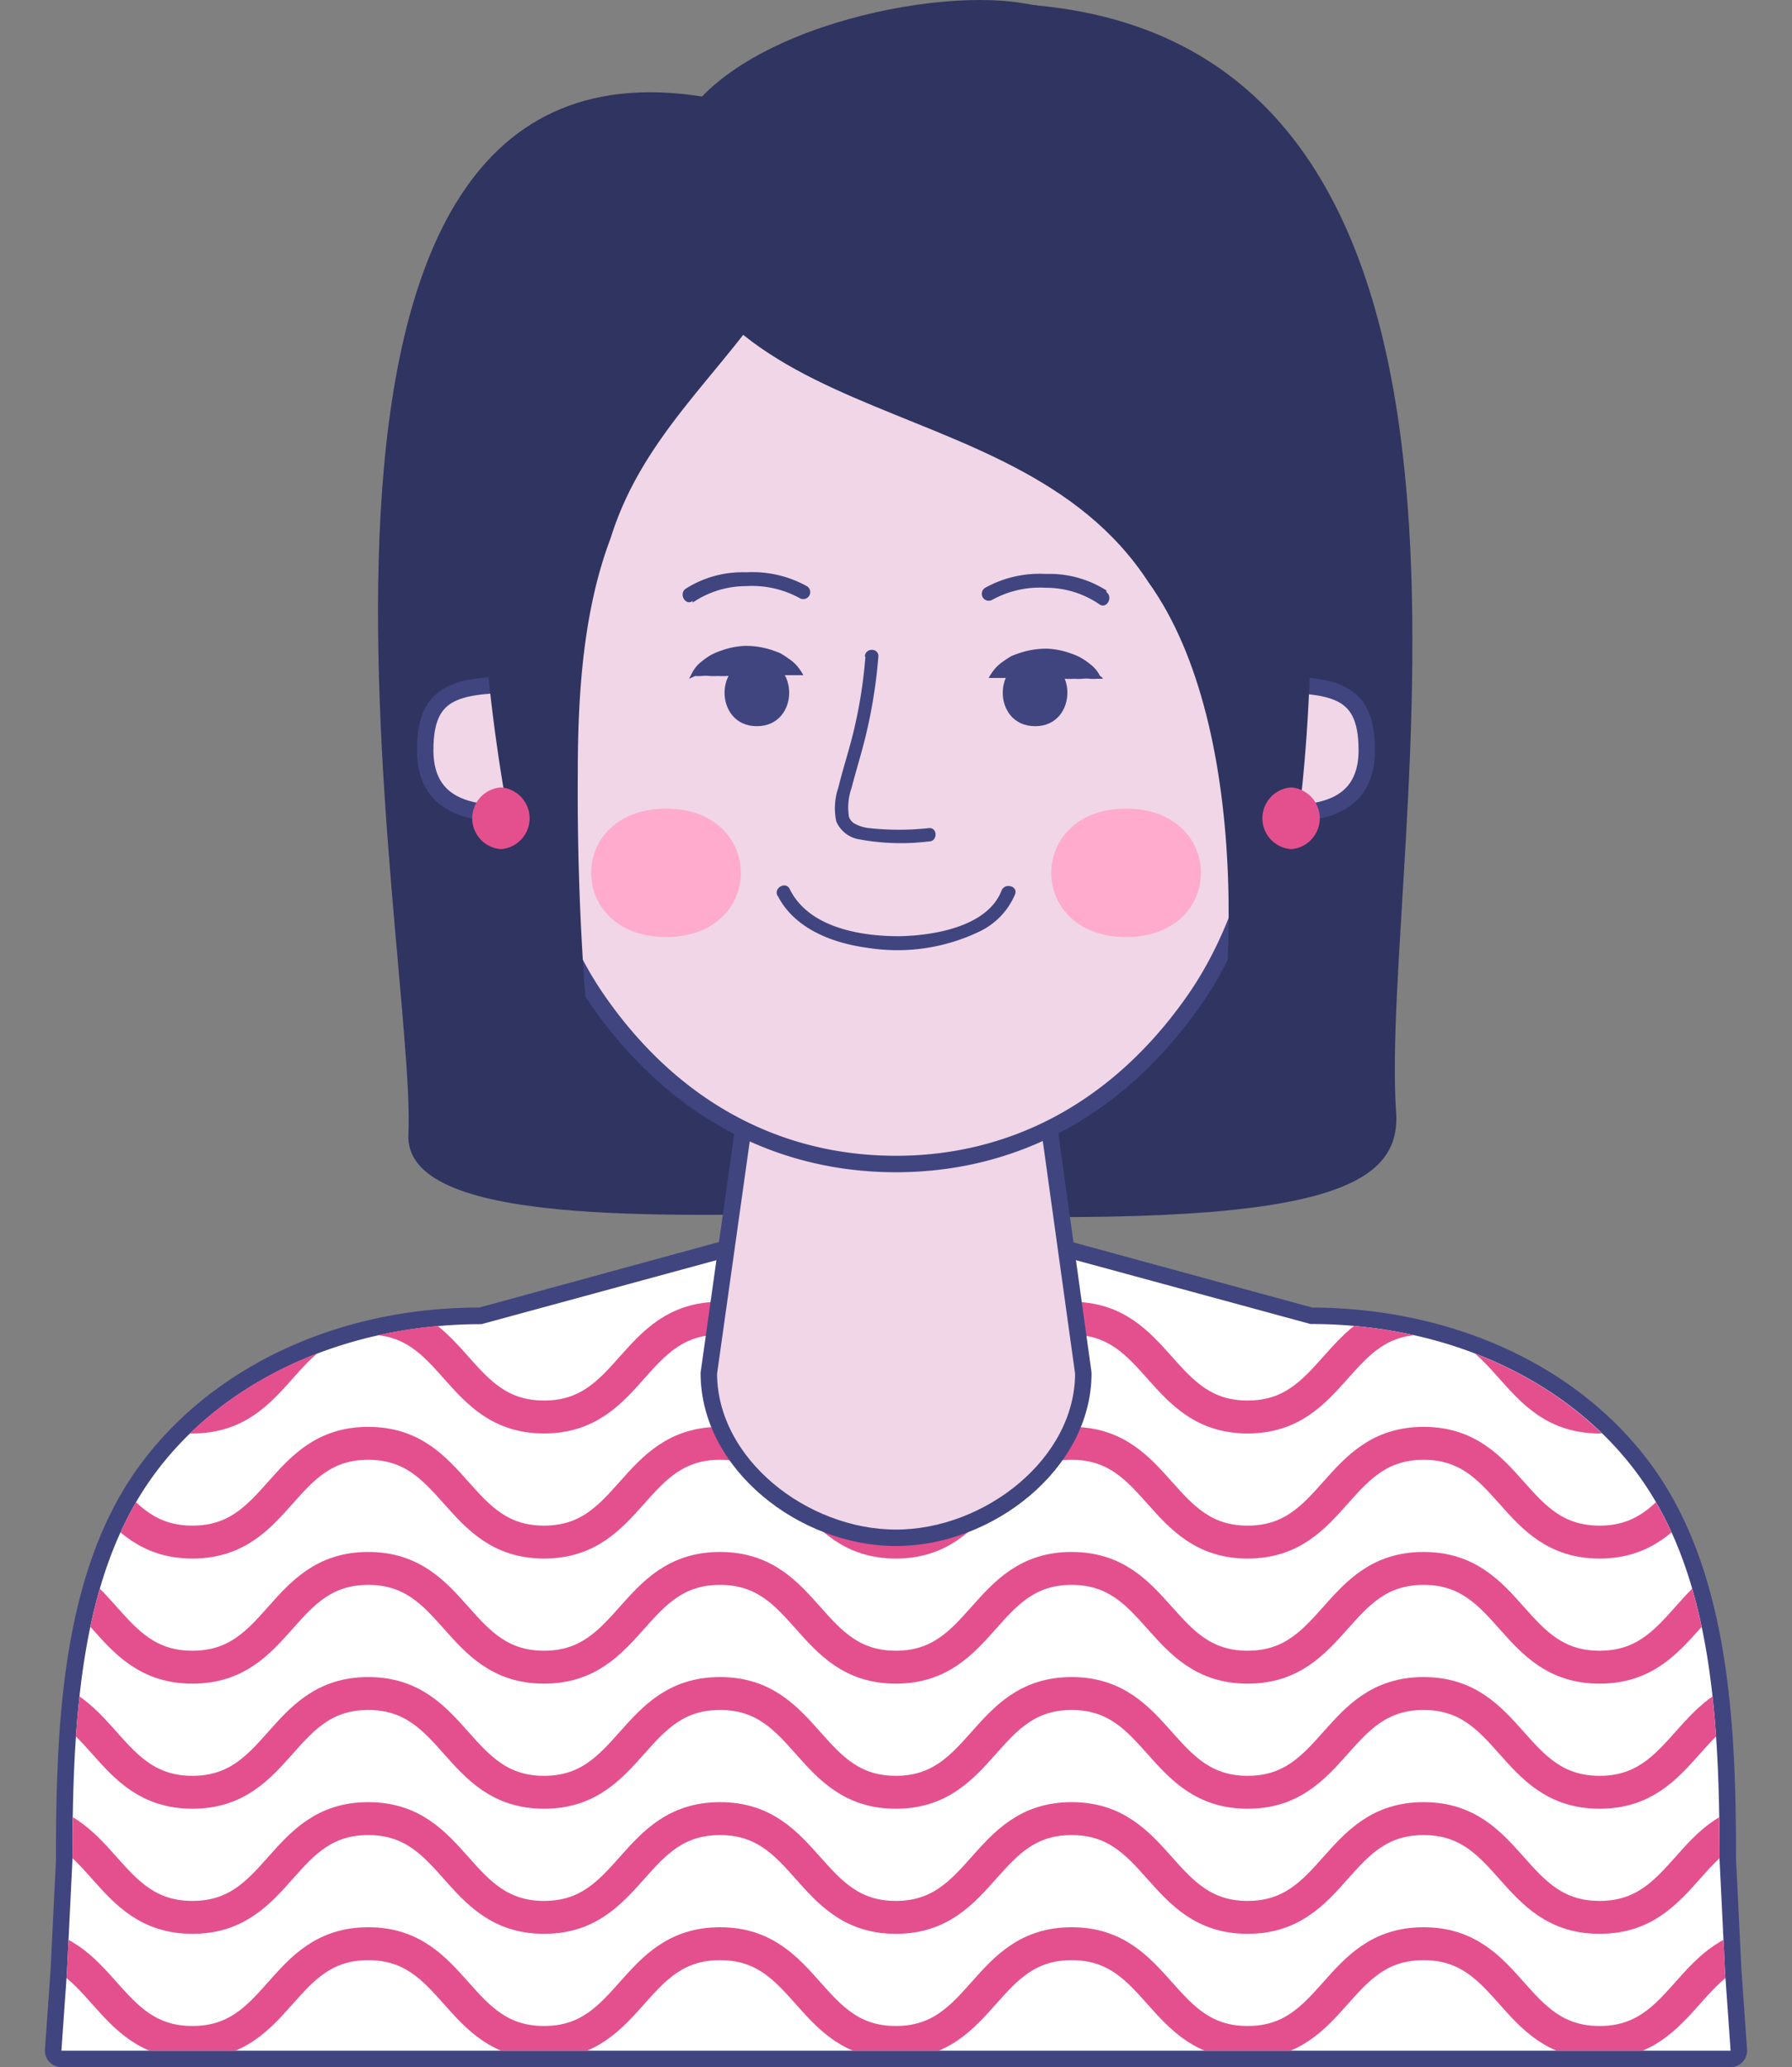 <svg xmlns="http://www.w3.org/2000/svg" xmlns:xlink="http://www.w3.org/1999/xlink" viewBox="0 0 108.86 125.59"><rect x="0" y="0" width="108.86" height="125.59" fill="#808080" stroke="none"/><defs><style>.cls-1,.cls-6{fill:none;}.cls-2{fill:#303460;}.cls-3{fill:#fff;}.cls-4{fill:#404580;}.cls-5{clip-path:url(#clip-path);}.cls-6{stroke:#e4508e;stroke-width:2px;}.cls-6,.cls-7{stroke-linecap:round;stroke-linejoin:round;}.cls-7{fill:#f0d6e7;stroke:#404580;}.cls-8{fill:#feabce;}.cls-9{fill:#e4508e;}</style><clipPath id="clip-path" transform="translate(2.73)"><path class="cls-1" d="M101.73,113c0-8.8-.55-16.94-4.58-22.87S85.6,80.44,76.88,80.44L51.7,73.59,26.52,80.44c-8.72,0-16.24,3.74-20.27,9.68S1.67,104.19,1.67,113l-.33,6.78L1,124.59H102.4l-.34-4.82Z"/></clipPath></defs><g id="Capa_2" data-name="Capa 2"><g id="OBJECTS"><path class="cls-2" d="M40.7,6C10.83.32,22.63,57.73,22.08,68.91c-.28,5.58,15.35,5,27.62,4.75,27.25,1.14,32.71-1.2,32.38-6.1C81,52.05,92,3.2,60.15.32" transform="translate(2.73)"/><path class="cls-3" d="M1,125.09a.52.52,0,0,1-.37-.16.51.51,0,0,1-.13-.37l.34-4.82L1.17,113c0-7.86.36-16.8,4.67-23.13s11.9-9.88,20.61-9.9l25.12-6.83.13,0,.13,0L77,79.94c8.71,0,16.42,3.72,20.61,9.9s4.67,15.27,4.67,23.15l.33,6.76.34,4.81a.51.51,0,0,1-.13.37.52.52,0,0,1-.37.16Z" transform="translate(2.73)"/><path class="cls-4" d="M51.7,73.59l25.18,6.85c8.72,0,16.24,3.74,20.27,9.68s4.58,14.07,4.58,22.87l.33,6.78.34,4.82H1l.34-4.82L1.67,113c0-8.8.55-16.94,4.58-22.87s11.55-9.68,20.27-9.68L51.7,73.59m0-1a1.09,1.09,0,0,0-.26,0L26.38,79.44c-8.85,0-16.68,3.82-21,10.12C1,96,.67,105,.67,113l-.33,6.73L0,124.52a1,1,0,0,0,.27.75,1,1,0,0,0,.73.32H102.4a1,1,0,0,0,.73-.32,1,1,0,0,0,.27-.75l-.34-4.82-.33-6.76c0-7.9-.37-16.93-4.75-23.38-4.28-6.3-12.11-10.08-21-10.12L52,72.62a1.09,1.09,0,0,0-.26,0Z" transform="translate(2.73)"/><g class="cls-5"><path class="cls-6" d="M-1.73,80.09c5.34,0,5.34,6,10.69,6s5.34-6,10.68-6,5.34,6,10.68,6,5.34-6,10.69-6,5.34,6,10.68,6,5.34-6,10.68-6,5.35,6,10.69,6,5.34-6,10.69-6,5.34,6,10.69,6,5.35-6,10.69-6" transform="translate(2.73)"/><path class="cls-6" d="M-1.73,87.69c5.34,0,5.34,6,10.69,6s5.34-6,10.68-6,5.34,6,10.68,6,5.34-6,10.69-6,5.34,6,10.68,6,5.34-6,10.68-6,5.35,6,10.69,6,5.34-6,10.69-6,5.34,6,10.69,6,5.35-6,10.69-6" transform="translate(2.73)"/><path class="cls-6" d="M-1.73,95.29c5.34,0,5.34,6,10.69,6s5.34-6,10.68-6,5.34,6,10.68,6,5.34-6,10.69-6,5.34,6,10.68,6,5.34-6,10.68-6,5.35,6,10.69,6,5.34-6,10.69-6,5.34,6,10.69,6,5.35-6,10.69-6" transform="translate(2.73)"/><path class="cls-6" d="M-1.73,102.89c5.34,0,5.34,6,10.69,6s5.34-6,10.68-6,5.34,6,10.68,6,5.34-6,10.69-6,5.34,6,10.68,6,5.34-6,10.68-6,5.35,6,10.69,6,5.34-6,10.69-6,5.34,6,10.69,6,5.35-6,10.69-6" transform="translate(2.73)"/><path class="cls-6" d="M-1.73,110.49c5.34,0,5.34,6,10.69,6s5.34-6,10.68-6,5.34,6,10.68,6,5.34-6,10.69-6,5.34,6,10.68,6,5.34-6,10.68-6,5.35,6,10.69,6,5.34-6,10.69-6,5.34,6,10.69,6,5.35-6,10.69-6" transform="translate(2.73)"/><path class="cls-6" d="M-1.73,118.09c5.34,0,5.34,6,10.69,6s5.34-6,10.68-6,5.34,6,10.68,6,5.34-6,10.69-6,5.34,6,10.68,6,5.34-6,10.68-6,5.35,6,10.69,6,5.34-6,10.69-6,5.34,6,10.69,6,5.35-6,10.69-6" transform="translate(2.73)"/></g><path class="cls-7" d="M63.08,83.43c0,5.51-5.76,10-11.38,10h0c-5.62,0-11.37-4.47-11.37-10l2.39-17c0-5.51,3.36-10,9-10h0c5.62,0,9,4.48,9,10Z" transform="translate(2.73)"/><path class="cls-7" d="M75.43,35.51c0,8.43-.93,18.52-5.58,25.21s-11.06,10-18.15,10-13.51-3.28-18.15-10S28,43.94,28,35.51s.92-15.24,5.57-19.94A25.19,25.19,0,0,1,51.7,8.29a25.19,25.19,0,0,1,18.15,7.28C74.5,20.27,75.43,27.07,75.43,35.51Z" transform="translate(2.73)"/><path class="cls-7" d="M30.21,41.58c-4.81,0-7.12,0-7.11,4,0,4.5,4.82,4,7.8,3.49" transform="translate(2.73)"/><path class="cls-7" d="M73.19,41.58c4.81,0,7.11,0,7.11,4,0,4.5-4.82,4-7.8,3.49" transform="translate(2.73)"/><path class="cls-4" d="M43.25,44.12c2.61,0,2.62-4.06,0-4.06s-2.62,4.06,0,4.06Z" transform="translate(2.73)"/><path class="cls-4" d="M60.15,44.12c2.61,0,2.62-4.06,0-4.06s-2.62,4.06,0,4.06Z" transform="translate(2.73)"/><path class="cls-4" d="M49.84,39.92a29.09,29.09,0,0,1-.77,4.74c-.27,1.07-.61,2.11-.87,3.18a3.91,3.91,0,0,0-.13,2.06A1.83,1.83,0,0,0,49.5,51a13.82,13.82,0,0,0,4.21.12c.52,0,.53-.84,0-.81a16.59,16.59,0,0,1-3.66,0,2.27,2.27,0,0,1-.88-.28.77.77,0,0,1-.33-.41A3.64,3.64,0,0,1,49,47.87c.26-1,.57-2,.82-3a30.72,30.72,0,0,0,.81-5c0-.52-.78-.52-.82,0Z" transform="translate(2.73)"/><path class="cls-4" d="M44.51,54.41c1,2,3.33,2.89,5.43,3.17a11.5,11.5,0,0,0,6.86-1,4.39,4.39,0,0,0,2.13-2.24c.2-.51-.62-.73-.82-.23-.86,2.22-4.2,2.74-6.24,2.77-2.35,0-5.48-.53-6.63-2.87-.24-.49-1-.06-.73.43Z" transform="translate(2.73)"/><path class="cls-4" d="M39.35,36.61a5.75,5.75,0,0,1,3.25-1,6,6,0,0,1,3.25.73.42.42,0,0,0,.43-.73,6.82,6.82,0,0,0-3.68-.84,6.45,6.45,0,0,0-3.68,1c-.44.32,0,1.06.43.74Z" transform="translate(2.73)"/><path class="cls-4" d="M64.48,35.87a6.45,6.45,0,0,0-3.68-1,6.82,6.82,0,0,0-3.68.84.42.42,0,0,0,.43.73,6,6,0,0,1,3.25-.73,5.75,5.75,0,0,1,3.25,1c.44.32.86-.42.43-.74Z" transform="translate(2.73)"/><path class="cls-4" d="M39.13,41.24s.06-.13.17-.33a2,2,0,0,1,.58-.71,4.09,4.09,0,0,1,.55-.39,3.75,3.75,0,0,1,.65-.28,4.74,4.74,0,0,1,1.46-.29,5.14,5.14,0,0,1,1.48.21c.23.07.44.15.64.23a6.34,6.34,0,0,1,.54.35,2.41,2.41,0,0,1,.68.68,3,3,0,0,1,.19.31l-.38,0-.37,0c-.14,0-.31,0-.47,0a2.91,2.91,0,0,1-.51,0,3.66,3.66,0,0,1-.57.05l-.58,0c-.2,0-.4,0-.6,0l-.59,0a5.61,5.61,0,0,0-.58,0,5.06,5.06,0,0,1-.56,0,3.89,3.89,0,0,1-.48,0,1.93,1.93,0,0,0-.48,0,2.82,2.82,0,0,1-.4,0Z" transform="translate(2.73)"/><path class="cls-4" d="M64.27,41.24H63.9a3,3,0,0,1-.41,0,1.85,1.85,0,0,0-.47,0,3.89,3.89,0,0,1-.48,0,5.06,5.06,0,0,1-.56,0,5.61,5.61,0,0,0-.58,0l-.59,0c-.2,0-.4,0-.6,0l-.59,0a3.43,3.43,0,0,1-.56-.05,2.85,2.85,0,0,1-.51,0c-.17,0-.34,0-.47,0l-.38,0-.37,0a3,3,0,0,1,.19-.31,2.49,2.49,0,0,1,.67-.68,6.34,6.34,0,0,1,.54-.35c.2-.08.42-.16.65-.23a5.12,5.12,0,0,1,1.47-.21,4.74,4.74,0,0,1,1.47.29,3.35,3.35,0,0,1,.64.28,4.22,4.22,0,0,1,.56.39,2,2,0,0,1,.58.71C64.21,41.11,64.27,41.24,64.27,41.24Z" transform="translate(2.73)"/><path class="cls-8" d="M37.73,56.93c6.06,0,6.06-7.8,0-7.8s-6.07,7.8,0,7.8Z" transform="translate(2.73)"/><path class="cls-8" d="M65.68,56.93c6.06,0,6.06-7.8,0-7.8s-6.07,7.8,0,7.8Z" transform="translate(2.73)"/><path class="cls-2" d="M36.7,8.3c1,19,22,14.22,30.34,27.08C73.37,44.19,72.7,62.13,69.7,72c7.67-13.21,9-39.27,5-54.17C72,8.64,68.7,1.55,59.37.19,53.37-.82,40,2.21,38,9" transform="translate(2.73)"/><path class="cls-2" d="M44.7,17.11c-3.33,5.41-8.33,9.14-10.33,15.57-1.67,4.4-2,9.48-2,14.22A167.43,167.43,0,0,0,33.7,69.24,108.93,108.93,0,0,1,26.37,30c0-6.77-2-15.57,3.66-20.31C34.7,5.6,40,5.94,44.37,10" transform="translate(2.73)"/><path class="cls-9" d="M27.7,51.59a1.88,1.88,0,0,0,0-3.75,1.88,1.88,0,0,0,0,3.75Z" transform="translate(2.73)"/><path class="cls-9" d="M75.7,51.59a1.88,1.88,0,0,0,0-3.75,1.88,1.88,0,0,0,0,3.75Z" transform="translate(2.73)"/></g></g></svg>